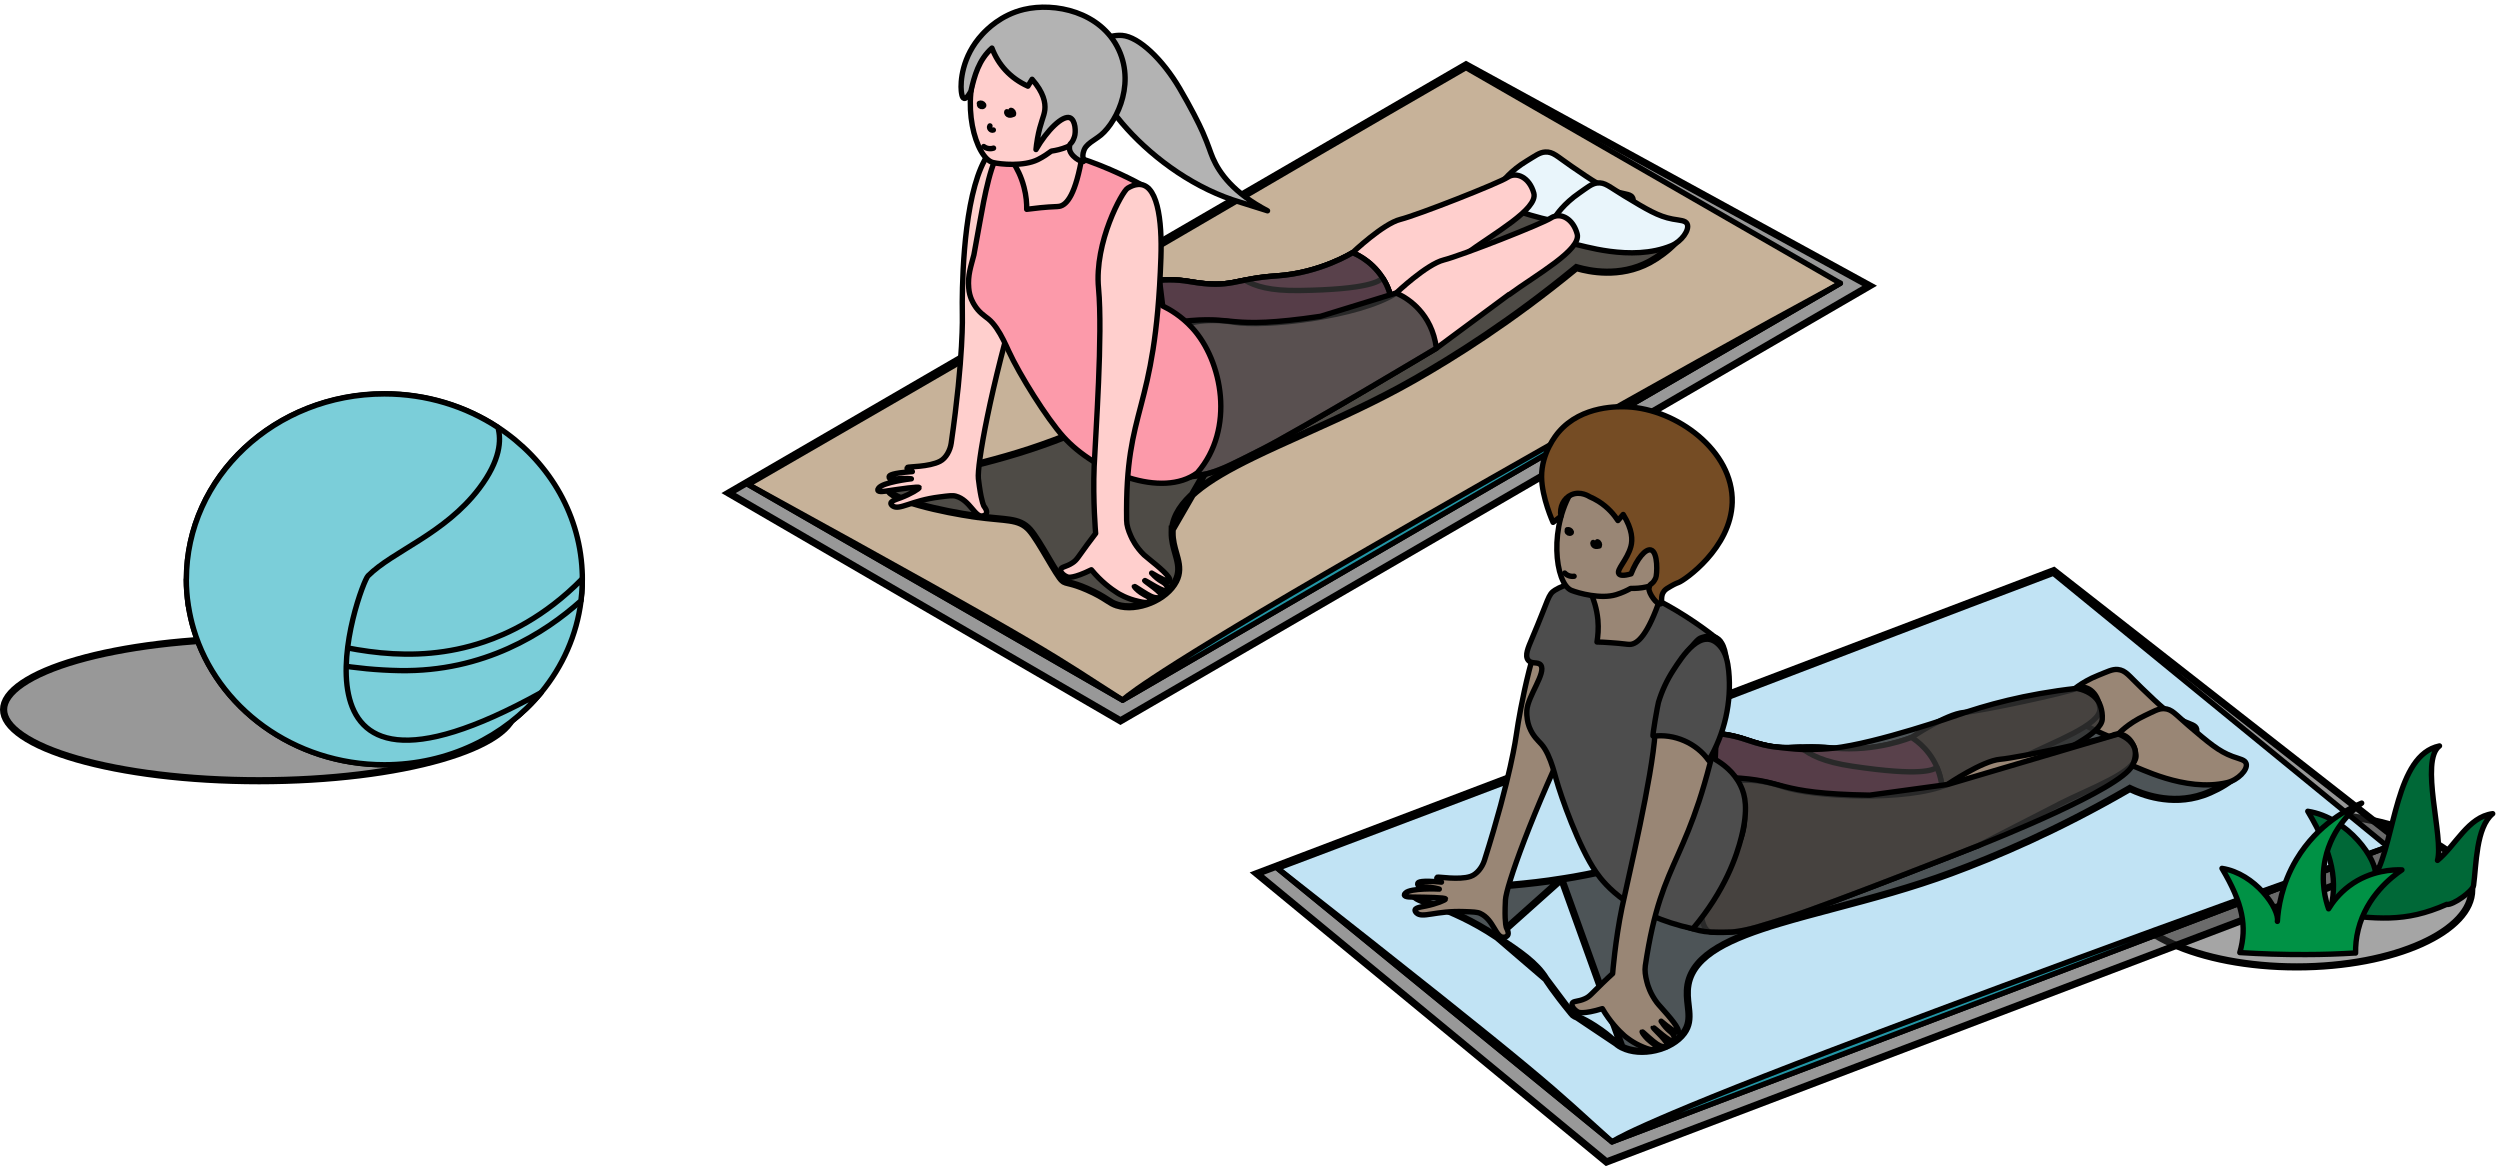 <svg width="348" height="163" viewBox="0 0 348 163" fill="none" xmlns="http://www.w3.org/2000/svg">
<path d="M71.617 98.775C71.617 99.959 70.781 101.197 69.002 102.41C67.239 103.613 64.655 104.715 61.417 105.649C54.949 107.515 45.983 108.676 36.059 108.676C26.135 108.676 17.169 107.515 10.7 105.649C7.462 104.715 4.878 103.613 3.115 102.41C1.336 101.197 0.5 99.959 0.5 98.775C0.5 97.59 1.336 96.353 3.115 95.139C4.878 93.937 7.462 92.834 10.7 91.9C17.169 90.034 26.135 88.873 36.059 88.873C45.983 88.873 54.949 90.034 61.417 91.9C64.655 92.834 67.239 93.937 69.002 95.139C70.781 96.353 71.617 97.59 71.617 98.775Z" fill="#333333" fill-opacity="0.5" stroke="black"/>
<path d="M25.933 80.63C25.933 81.24 25.961 81.837 26.003 82.419C26.044 83.029 26.114 83.626 26.211 84.222C26.211 84.305 26.225 84.388 26.252 84.472C26.419 85.54 26.655 86.566 26.96 87.592C30.191 98.465 40.856 106.454 53.505 106.454C62.38 106.454 70.286 102.515 75.32 96.413C78.302 92.793 80.285 88.41 80.881 83.626C80.923 83.265 80.965 82.904 80.993 82.544C81.048 81.92 81.062 81.282 81.062 80.63V80.575C81.062 80.2 81.062 79.826 81.034 79.437C80.632 71.171 76.097 63.932 69.315 59.48C64.835 56.54 59.385 54.806 53.505 54.806C38.291 54.806 25.947 66.359 25.947 80.616L25.933 80.63Z" fill="#7BCED9" stroke="black" stroke-width="0.75" stroke-linecap="round" stroke-linejoin="round"/>
<path d="M26.209 84.222C26.209 84.305 26.223 84.389 26.251 84.472C26.348 84.902 26.57 85.415 26.944 85.9C32.908 88.993 43.171 93.126 55.625 93.348C67.344 93.556 75.832 88.147 80.866 83.626C80.908 83.265 80.949 82.905 80.977 82.544C81.033 81.92 81.046 81.282 81.046 80.63V80.575C75.721 86.011 70.451 88.314 67.4 89.34C57.289 92.779 48.053 90.311 40.758 88.369C34.808 86.774 30.148 84.666 27.069 83.085C26.709 83.127 26.528 83.251 26.445 83.335C26.265 83.529 26.182 83.834 26.209 84.222Z" fill="#7BCED9" stroke="black" stroke-width="0.75" stroke-linecap="round" stroke-linejoin="round"/>
<path d="M25.933 80.63C25.933 81.24 25.961 81.837 26.003 82.419C26.044 83.029 26.114 83.626 26.211 84.222C26.211 84.305 26.225 84.389 26.252 84.472C26.419 85.54 26.654 86.566 26.96 87.592C30.191 98.465 40.856 106.454 53.504 106.454C62.38 106.454 70.286 102.515 75.32 96.413C37.125 117.576 50.051 81.338 51.23 80.159C54.711 76.678 61.867 74.362 66.707 67.982C69.675 64.057 69.8 61.242 69.315 59.508C64.835 56.568 59.385 54.834 53.504 54.834C38.29 54.834 25.947 66.387 25.947 80.644L25.933 80.63Z" fill="#7BCED9" stroke="black" stroke-width="0.75" stroke-linecap="round" stroke-linejoin="round"/>
<path d="M344.068 123.873C344.068 126.652 341.548 129.335 337.083 131.351C332.664 133.346 326.524 134.592 319.715 134.592C312.906 134.592 306.766 133.346 302.347 131.351C297.882 129.335 295.362 126.652 295.362 123.873C295.362 121.093 297.882 118.411 302.347 116.395C306.766 114.4 312.906 113.153 319.715 113.153C326.524 113.153 332.664 114.4 337.083 116.395C341.548 118.411 344.068 121.093 344.068 123.873Z" fill="#4D4D4D" fill-opacity="0.5" stroke="black"/>
<path d="M260.255 39.786L155.968 100.342L101.419 68.634L204.072 9.031L260.255 39.786Z" fill="#333333" fill-opacity="0.5" stroke="black"/>
<path d="M256.183 39.426L156.272 97.467L104.154 67.455C163.304 33.324 173.248 27.194 204.064 9.414L256.183 39.426Z" fill="#C7B299" stroke="black" stroke-width="0.75" stroke-linecap="round" stroke-linejoin="round"/>
<path d="M156.272 97.453C146.162 91.032 148.478 91.795 104.154 67.441L156.272 97.453Z" fill="#2196A6" stroke="black" stroke-width="0.75" stroke-linecap="round" stroke-linejoin="round"/>
<path d="M256.183 39.426C231.191 52.962 197.976 72.018 184.495 79.853C158.284 95.081 156.272 97.453 156.272 97.453L256.183 39.426Z" fill="#2196A6" stroke="black" stroke-width="0.75" stroke-linecap="round" stroke-linejoin="round"/>
<path d="M163.207 73.654C163.411 71.691 164.62 69.992 166.441 68.448C168.413 66.776 171.172 65.227 174.373 63.664C176.566 62.593 178.968 61.514 181.49 60.381C186.381 58.184 191.723 55.785 196.867 52.847L196.868 52.847C202.424 49.682 210.319 44.732 219.238 37.417L219.438 37.253L219.688 37.322C221.064 37.703 225.419 38.737 229.635 36.463C230.835 35.812 232.192 34.807 233.167 33.782C233.655 33.269 234.028 32.771 234.242 32.329C234.461 31.879 234.48 31.563 234.399 31.355L234.398 31.352C234.332 31.179 234.175 31.016 233.673 30.904C233.161 30.79 232.423 30.762 231.395 30.765C231.028 30.765 230.629 30.77 230.198 30.775C228.249 30.799 225.644 30.83 222.355 30.55L222.355 30.549C219.336 30.29 217.328 29.876 215.687 29.491C215.397 29.423 215.119 29.356 214.851 29.291C213.605 28.991 212.562 28.74 211.325 28.623L211.32 28.622L211.263 28.62C211.212 28.619 211.137 28.617 211.042 28.614C210.851 28.609 210.577 28.604 210.247 28.601C209.585 28.596 208.701 28.603 207.807 28.651L207.805 28.651C197.065 29.193 189.499 34.989 183.759 39.386C183.289 39.746 182.83 40.097 182.384 40.435L163.207 73.654ZM163.207 73.654H163.172L163.164 74.146C163.147 75.195 163.423 76.168 163.669 77.031C163.741 77.285 163.81 77.528 163.869 77.762C164.133 78.819 164.227 79.782 163.662 80.889C163.017 82.147 161.699 83.212 160.146 83.848C158.593 84.484 156.885 84.659 155.505 84.231L155.504 84.23C154.96 84.062 154.636 83.853 154.121 83.521C154.091 83.501 154.06 83.481 154.029 83.461C153.452 83.089 152.69 82.614 151.299 82.003L151.298 82.003C150.216 81.533 149.511 81.327 149.005 81.198C148.893 81.17 148.797 81.146 148.713 81.126C148.399 81.048 148.253 81.012 148.106 80.929L148.097 80.922C148.083 80.912 148.061 80.897 148.035 80.878C147.982 80.838 147.917 80.787 147.857 80.732L147.857 80.732L147.852 80.728C147.787 80.67 147.682 80.549 147.536 80.349C147.395 80.155 147.232 79.911 147.053 79.627C146.7 79.07 146.295 78.383 145.869 77.661L145.843 77.617L145.839 77.609C144.986 76.164 144.037 74.554 143.347 73.769L143.345 73.766C142.565 72.89 141.701 72.577 140.523 72.398C140.016 72.321 139.436 72.266 138.773 72.203C138.681 72.195 138.589 72.186 138.494 72.177C137.708 72.102 136.793 72.01 135.705 71.856L135.635 72.351L135.705 71.856C133.619 71.56 130.559 70.988 128.024 70.281C126.752 69.927 125.636 69.545 124.844 69.156C124.446 68.961 124.155 68.776 123.97 68.609C123.776 68.434 123.764 68.341 123.764 68.331L123.764 68.33C123.762 68.262 123.787 68.15 123.982 67.982C124.183 67.808 124.514 67.621 125.001 67.425C125.969 67.033 127.399 66.659 129.218 66.231C129.821 66.089 130.464 65.941 131.144 65.785C134.529 65.008 138.8 64.028 143.419 62.508L143.419 62.508C160.85 56.767 174.968 46.06 182.374 40.442L182.383 40.436L163.207 73.654Z" fill="#333333" fill-opacity="0.81" stroke="black"/>
<path d="M142.239 20.413L142.169 27.555L142.045 39.995C137.801 54.183 135.984 64.82 136.192 66.637C136.233 67.025 136.289 67.386 136.331 67.705C136.664 70.021 136.969 70.465 136.969 70.465C137.08 70.617 137.468 71.117 137.301 71.477C137.19 71.713 136.885 71.796 136.802 71.81C135.707 72.074 135.055 69.619 133.044 69.064C132.6 68.939 132.004 69.022 130.811 69.175C126.789 69.674 125.208 71.089 124.251 70.423C123.544 69.868 124.528 69.605 125.388 69.286C126.775 68.759 128.009 68.01 127.954 67.871C127.898 67.677 125.444 68.052 123.239 68.371C122.601 68.468 121.921 68.468 122.295 67.955C122.864 67.123 126.747 66.651 126.858 66.651C126.858 66.651 125.929 66.512 124.695 66.679C124.265 66.734 123.724 66.776 123.766 66.346C123.779 66.179 124.112 65.847 126.997 65.652C126.622 65.597 126.109 65.403 126.303 65.07C126.359 64.945 129.341 65.014 130.852 64.21C131.685 63.78 132.267 62.684 132.406 61.7C134.153 49.62 133.959 43.823 133.959 43.823C133.959 43.823 133.682 33.033 135.707 25.808C136.192 24.074 136.816 22.548 137.593 21.425C138.272 20.468 138.883 19.899 139.423 19.594C141.171 18.651 142.225 20.413 142.225 20.413H142.239Z" fill="#FFCFCD" stroke="black" stroke-width="0.75" stroke-linecap="round" stroke-linejoin="round"/>
<path d="M209.128 25.336C209.128 25.336 210.224 23.782 212.54 22.395C213.649 21.73 214.301 21.203 215.092 21.161C216.201 21.106 216.686 21.73 218.767 23.158C221.79 25.238 223.316 26.279 225.299 26.778C226.353 27.041 227.074 27.055 227.282 27.569C227.601 28.387 226.381 29.954 224.924 30.467C219.183 32.478 212.207 29.552 211.527 29.51C211.222 29.496 209.142 25.322 209.142 25.322L209.128 25.336Z" fill="#E9F5FB" stroke="black" stroke-width="0.75" stroke-linecap="round" stroke-linejoin="round"/>
<path d="M204.009 35.362C200.168 38.192 193.913 42.824 193.913 42.824C193.913 42.824 191.944 44.003 189.101 45.695C182.971 49.314 172.791 55.306 169.49 56.956C166.023 58.703 164.206 59.716 162.029 60.285C161.183 60.52 160.281 60.673 159.2 60.784C159.13 60.784 159.061 60.784 158.992 60.784C157.868 60.673 157.188 58.648 156.8 55.93C155.926 49.966 156.384 40.605 156.384 40.605C156.384 40.605 157.813 39.592 160.406 39.149C161.821 38.913 163.596 38.843 165.676 39.204C171.529 40.217 171.723 38.788 177.784 38.4C183.83 37.984 188.282 35.168 188.282 35.168C188.282 35.168 192.526 31.132 194.939 30.536C197.366 29.926 208.669 25.488 209.876 24.67C211.082 23.865 212.899 24.67 213.509 26.889C214.12 29.122 207.851 32.547 204.023 35.376L204.009 35.362Z" fill="#FFCFCD" stroke="black" stroke-width="0.75" stroke-linecap="round" stroke-linejoin="round"/>
<path d="M193.913 42.824C193.913 42.824 178.893 51.811 171.917 55.667C170.919 56.208 170.087 56.651 169.49 56.956C166.023 58.704 164.206 59.716 162.029 60.285C161.016 60.493 160.004 60.659 158.992 60.784C156.884 61.034 154.748 61.117 152.654 60.951C154.304 59.162 155.677 57.497 156.8 55.93C158.368 53.753 159.463 51.783 160.198 50.008C161.627 46.555 161.696 43.809 161.183 41.632C160.947 40.619 160.614 39.829 160.392 39.149C161.807 38.913 163.582 38.844 165.662 39.205C171.529 40.217 171.751 38.775 177.77 38.4C183.817 37.984 188.269 35.169 188.269 35.169C188.269 35.169 190.793 36.056 192.485 38.719C193.275 39.953 193.733 41.368 193.913 42.838V42.824Z" fill="#FD81B7" stroke="black" stroke-width="0.75" stroke-linecap="round" stroke-linejoin="round"/>
<path d="M193.912 42.824C193.912 42.824 178.892 51.811 171.916 55.667L160.197 50.008C161.626 46.555 161.695 43.809 161.182 41.632C160.946 40.619 160.614 39.829 160.392 39.149C161.806 38.913 163.581 38.844 165.662 39.205C169.573 39.884 170.959 39.468 173.276 38.997C174.76 39.856 176.784 40.494 180.848 40.439C190.625 40.3 191.943 39.121 192.484 38.719C193.163 39.787 193.704 41.132 193.912 42.838V42.824Z" fill="#ED68A3" stroke="black" stroke-width="0.75" stroke-linecap="round" stroke-linejoin="round"/>
<path d="M193.912 42.824C193.912 42.824 178.892 51.811 171.916 55.667L160.197 50.008C161.626 46.555 161.695 43.809 161.182 41.632C160.946 40.619 160.614 39.829 160.392 39.149C161.806 38.913 163.581 38.844 165.662 39.205C171.528 40.217 171.75 38.775 177.769 38.4C183.816 37.984 188.268 35.169 188.268 35.169C188.268 35.169 190.792 36.056 192.484 38.719C193.316 40.009 193.538 40.966 193.912 42.838V42.824Z" fill="#333333" fill-opacity="0.81" stroke="black" stroke-width="0.75" stroke-linecap="round" stroke-linejoin="round"/>
<path d="M216.615 29.996C216.615 29.996 217.628 28.387 219.847 26.861C220.914 26.126 221.539 25.572 222.315 25.474C223.425 25.35 223.938 25.96 226.101 27.264C229.25 29.163 230.817 30.12 232.828 30.495C233.896 30.689 234.617 30.675 234.852 31.174C235.227 31.979 234.09 33.602 232.661 34.198C227.044 36.542 219.916 34.017 219.236 34.017C218.931 34.017 216.615 29.982 216.615 29.982V29.996Z" fill="#E9F5FB" stroke="black" stroke-width="0.75" stroke-linecap="round" stroke-linejoin="round"/>
<path d="M210.055 40.993C206.214 43.823 199.959 48.469 199.959 48.469C199.959 48.469 196.145 50.757 191.457 53.517C185.535 56.998 178.24 61.255 175.536 62.601C172.069 64.334 170.252 65.347 168.075 65.929C167.229 66.165 166.327 66.318 165.245 66.429C165.176 66.429 165.107 66.429 165.037 66.429C163.914 66.318 163.234 64.307 162.846 61.588C161.972 55.611 162.43 46.264 162.43 46.264C162.43 46.264 163.859 45.251 166.452 44.807C167.867 44.572 169.642 44.502 171.722 44.849C176.077 45.598 189.155 44.1 194.328 40.813C194.328 40.813 198.572 36.777 200.985 36.181C203.412 35.571 214.715 31.133 215.922 30.328C216.157 30.176 216.393 30.093 216.657 30.051C217.766 29.884 219.056 30.758 219.542 32.561C220.152 34.78 213.883 38.22 210.055 41.035V40.993Z" fill="#FFCFCD" stroke="black" stroke-width="0.75" stroke-linecap="round" stroke-linejoin="round"/>
<path d="M199.959 48.469C199.959 48.469 180.39 60.174 175.536 62.601C172.069 64.335 170.252 65.347 168.074 65.93C167.062 66.138 166.05 66.304 165.037 66.429C162.929 66.692 161.168 66.013 159.06 65.86C160.71 64.071 161.709 63.142 162.832 61.589C167.145 55.597 169.461 49.87 164.33 44.766C172.263 43.823 170.418 46.014 183.816 44.031L194.314 40.799C194.453 40.841 195.618 41.299 196.852 42.408C197.088 42.616 197.31 42.838 197.546 43.102C198.627 44.294 199.64 46.028 199.945 48.483L199.959 48.469Z" fill="#333333" fill-opacity="0.81" stroke="black" stroke-width="0.75" stroke-linecap="round" stroke-linejoin="round"/>
<path d="M166.662 65.819C161.752 69.452 152.418 65.708 148.022 60.798C145.692 58.205 141.906 52.144 140.394 48.843C139.992 47.969 139.437 46.721 138.73 45.695C138.383 45.196 138.009 44.738 137.593 44.405C137.024 43.947 136.261 43.49 135.623 42.436C135.485 42.2 134.944 41.382 134.847 40.078C134.694 38.289 135.152 37.096 135.568 35.474C135.609 35.307 135.873 33.809 136.414 30.814C136.969 27.693 138.05 21.771 139.437 20.981C139.964 20.676 140.56 20.523 140.56 20.523C141.018 20.398 141.545 20.343 142.252 20.384C144.957 20.509 147.717 21.147 150.227 21.979C151.239 22.298 152.21 22.659 153.126 23.02C157.037 24.573 159.824 26.237 159.824 26.237L160.809 34.17L161.849 42.588C162.82 43.06 164.443 43.989 165.94 45.626C170.184 50.244 171.945 59.716 166.689 65.791L166.662 65.819Z" fill="#FC9AAA" stroke="black" stroke-width="0.75" stroke-linecap="round" stroke-linejoin="round"/>
<path d="M141.03 22.617C141.53 23.38 142.154 24.545 142.542 26.057C142.861 27.263 142.931 28.331 142.917 29.136C143.36 29.08 144.026 28.997 144.83 28.914C146.522 28.747 147.133 28.789 147.479 28.719C148.506 28.525 149.754 27.069 150.669 21.494L150.642 21.424C150.517 20.773 149.504 20.634 149.088 20.19C148.228 19.192 147.077 20.232 146.12 20.828C145.066 21.508 143.444 22.27 141.044 22.603L141.03 22.617Z" fill="#FFCFCD" stroke="black" stroke-width="0.75" stroke-linecap="round" stroke-linejoin="round"/>
<path d="M136.399 8.207C133.528 14.24 135.844 22.09 138.257 22.631C139.284 22.866 142.474 23.199 144.471 22.215C145.275 21.812 145.899 21.369 146.343 21.036C147.688 20.842 149.269 20.356 150.545 19.177C154.581 15.433 153.735 6.39 148.895 3.256C148.617 3.076 146.107 1.689 143.056 2.05C140.046 2.382 137.647 5.6 136.399 8.207Z" fill="#FFCFCD" stroke="black" stroke-width="0.75" stroke-linecap="round" stroke-linejoin="round"/>
<path d="M176.438 29.343C176.328 29.316 171.723 27.873 171.584 27.818C159.227 23.643 149.228 10.579 152.501 6.571C152.875 6.113 153.375 5.586 154.11 5.253C154.11 5.253 155.039 4.837 156.218 4.934C158.52 5.128 161.807 8.235 164.192 12.285C165.746 14.934 166.897 17.208 167.424 18.415C168.27 20.356 168.436 21.091 168.838 22.02C169.754 24.128 171.723 26.861 176.438 29.343Z" fill="#B3B3B3" stroke="black" stroke-width="0.75" stroke-linecap="round" stroke-linejoin="round"/>
<path d="M150.824 22.465C150.574 22.659 148.841 21.688 148.868 20.606C148.868 19.733 149.146 20.273 149.562 19.039C149.784 18.387 149.714 16.695 148.924 16.39C147.925 16.016 145.762 18.096 144.208 20.814C144.236 20.468 144.306 19.927 144.417 19.289C144.805 17.07 145.332 16.279 145.443 15.267C145.54 14.31 145.304 12.909 143.668 11.037C143.473 11.37 143.265 11.675 143.085 11.994C140.617 10.884 138.952 8.998 138.078 6.696C136.234 8.346 135.651 10.538 135.152 12.687C135.083 12.826 134.584 13.783 134.209 13.7C133.904 13.63 133.835 12.909 133.807 12.618C133.696 11.495 133.835 7.902 136.747 4.768C137.343 4.13 139.313 2.078 142.53 1.315C146.816 0.302 153.237 1.62 155.72 6.904C158.16 12.119 155.068 17.638 152.835 19.108C152.613 19.247 151.961 19.705 151.836 19.802C151.268 20.246 150.963 20.551 150.81 21.189C150.782 21.272 150.754 21.369 150.754 21.452C150.657 22.021 150.963 22.368 150.838 22.465H150.824Z" fill="#B3B3B3" stroke="black" stroke-width="0.75" stroke-linecap="round" stroke-linejoin="round"/>
<path d="M162.833 80.88C162.653 81.102 161.39 80.422 160.309 79.771C160.836 80.367 161.321 80.714 161.682 80.922C161.917 81.061 162.264 81.241 162.444 81.629C162.472 81.685 162.639 82.059 162.5 82.198C162.126 82.614 159.407 80.714 159.338 80.811C159.282 80.894 161.945 82.558 161.709 83.058C161.64 83.224 161.279 83.224 161.03 83.21C160.475 83.183 160.045 82.96 158.95 82.267C158.214 81.796 157.923 81.601 157.895 81.629C157.868 81.671 158.256 82.115 158.797 82.489C159.518 82.988 160.128 83.113 160.128 83.432C160.128 83.543 160.059 83.626 160.017 83.668C159.726 84.001 159.033 83.834 158.492 83.709C156.869 83.363 155.704 82.641 155.552 82.544C154.636 81.962 153.277 80.963 151.918 79.313C149.394 80.561 148.687 80.339 148.687 80.339C148.118 80.173 147.591 79.674 147.646 79.299C147.702 78.883 148.409 78.939 149.297 78.342C149.921 77.926 150.018 77.607 151.336 75.818C151.821 75.166 152.237 74.625 152.514 74.251C152.514 74.251 152.112 69.605 152.306 64.959C152.514 60.327 153.513 46.597 152.917 40.134C152.306 33.671 156.245 26.626 156.952 26.21C157.41 25.932 157.812 25.766 158.187 25.71C161.155 25.183 161.779 30.689 161.598 35.89C160.836 58.08 156.592 56.152 156.828 72.434C156.828 73.114 157.063 73.835 157.41 74.612C157.577 75 158.117 76.137 159.255 77.247C159.379 77.358 159.643 77.579 159.99 77.857C161.141 78.786 163.124 80.395 162.791 80.825L162.833 80.88Z" fill="#FFCFCD" stroke="black" stroke-width="0.75" stroke-linecap="round" stroke-linejoin="round"/>
<path d="M136.331 14.393C136.539 14.296 136.816 14.393 136.927 14.601C136.927 14.615 136.941 14.643 136.941 14.671C136.941 14.698 136.927 14.726 136.899 14.754C136.747 14.92 136.414 14.837 136.358 14.615" stroke="black" stroke-width="0.75" stroke-linecap="round" stroke-linejoin="round"/>
<path d="M140.726 15.364C140.962 15.392 141.142 15.669 141.073 15.905C140.878 15.988 140.671 16.057 140.462 16.016C140.254 15.974 140.074 15.752 140.157 15.558" stroke="black" stroke-width="0.75" stroke-linecap="round" stroke-linejoin="round"/>
<path d="M136.94 20.398C137.315 20.689 137.842 20.773 138.299 20.62" stroke="black" stroke-width="0.75" stroke-linecap="round" stroke-linejoin="round"/>
<path d="M137.8 17.527C137.605 17.805 137.966 18.235 138.271 18.096" stroke="black" stroke-width="0.75" stroke-linecap="round" stroke-linejoin="round"/>
<path d="M336.35 118.894L223.616 161.746L174.937 121.607L285.887 79.436L336.35 118.894Z" fill="#333333" fill-opacity="0.5" stroke="black"/>
<path d="M332.379 117.868L224.383 158.947L177.826 120.877C241.733 96.787 252.537 92.349 285.822 79.798L332.379 117.868Z" fill="#C1E3F4" stroke="black" stroke-width="0.75" stroke-linecap="round" stroke-linejoin="round"/>
<path d="M224.397 158.933C215.465 150.958 217.615 152.082 177.839 120.863L224.397 158.933Z" fill="#2196A6" stroke="black" stroke-width="0.75" stroke-linecap="round" stroke-linejoin="round"/>
<path d="M332.393 117.881C305.543 127.187 269.679 140.598 255.102 146.146C226.769 156.922 224.397 158.947 224.397 158.947L332.393 117.881Z" fill="#2196A6" stroke="black" stroke-width="0.75" stroke-linecap="round" stroke-linejoin="round"/>
<path d="M225.784 145.754L225.785 145.755C227.077 146.404 228.793 146.51 230.43 146.136C232.067 145.76 233.541 144.923 234.38 143.784C235.108 142.789 235.168 141.824 235.077 140.738C235.057 140.501 235.029 140.254 235 139.997C234.898 139.115 234.784 138.122 234.963 137.101V137.086L234.971 137.042C235.362 134.904 236.9 133.278 239.117 131.949C241.334 130.619 244.307 129.538 247.72 128.515C250.054 127.815 252.596 127.141 255.264 126.433C260.449 125.058 266.113 123.556 271.666 121.49L271.667 121.49C277.679 119.265 286.265 115.657 296.249 109.89L296.475 109.76L296.711 109.871C298.016 110.482 302.146 112.197 306.669 110.641L306.669 110.641C307.955 110.199 309.457 109.429 310.585 108.576C311.149 108.149 311.598 107.717 311.881 107.315C312.17 106.906 312.24 106.596 312.194 106.376L312.194 106.374C312.156 106.19 312.026 106.003 311.548 105.811C311.06 105.615 310.336 105.468 309.321 105.304C308.962 105.246 308.571 105.187 308.149 105.123C306.221 104.83 303.643 104.438 300.44 103.624C297.498 102.882 295.581 102.148 294.024 101.502C293.742 101.385 293.474 101.271 293.214 101.162C292.042 100.667 291.06 100.252 289.868 99.938L289.864 99.937L289.807 99.926C289.758 99.916 289.684 99.902 289.59 99.884C289.401 99.849 289.131 99.799 288.804 99.744C288.151 99.632 287.277 99.495 286.388 99.392C275.677 98.19 267.246 102.708 260.865 106.127C260.363 106.396 259.874 106.658 259.398 106.91L259.164 106.468L259.398 106.91C251.189 111.25 235.507 119.526 217.372 122.37L225.784 145.754ZM225.784 145.754C225.278 145.502 224.994 145.245 224.545 144.839C224.515 144.812 224.485 144.784 224.453 144.756C223.944 144.296 223.267 143.706 221.99 142.883C221.001 142.243 220.339 141.925 219.859 141.716C219.749 141.668 219.655 141.628 219.573 141.593C219.279 141.468 219.142 141.41 219.01 141.303L219 141.293C218.986 141.281 218.966 141.262 218.943 141.239C218.896 141.191 218.839 141.131 218.791 141.073L218.791 141.072M225.784 145.754L218.791 141.072M218.791 141.072C217.487 139.485 216.586 138.281 216.012 137.476C215.725 137.073 215.52 136.77 215.387 136.57C215.321 136.469 215.273 136.394 215.242 136.345C215.234 136.333 215.227 136.322 215.221 136.312C215.215 136.304 215.211 136.296 215.207 136.291L215.2 136.278L215.198 136.275L215.198 136.275L215.198 136.275M218.791 141.072L215.198 136.275M215.198 136.275L215.198 136.275L215.198 136.275ZM208.393 130.439C211.536 132.53 213.856 134.073 215.198 136.275L208.393 130.439ZM208.393 130.439L208.363 130.419M208.393 130.439L208.363 130.419M208.363 130.419L208.363 130.419C204.908 128.115 201.943 126.89 199.871 126.101C199.591 125.995 199.33 125.897 199.088 125.807C198.426 125.559 197.909 125.365 197.528 125.185C197.268 125.063 197.122 124.968 197.049 124.9C197.045 124.897 197.043 124.894 197.04 124.891C197.063 124.825 197.127 124.736 197.3 124.629C197.527 124.49 197.884 124.359 198.395 124.244C199.415 124.013 200.887 123.876 202.751 123.748C203.369 123.705 204.028 123.663 204.723 123.62C208.191 123.401 212.566 123.124 217.372 122.37L208.363 130.419Z" fill="#333333" fill-opacity="0.81" stroke="black"/>
<path d="M223.038 80.644L221.804 87.675L219.655 99.935C213.164 113.249 209.655 123.443 209.558 125.274C209.544 125.662 209.53 126.023 209.516 126.341C209.461 128.685 209.697 129.157 209.697 129.157C209.78 129.323 210.085 129.878 209.863 130.211C209.711 130.433 209.406 130.46 209.309 130.46C208.185 130.544 207.935 128.006 206.049 127.146C205.633 126.952 205.037 126.938 203.83 126.896C199.781 126.744 197.992 127.881 197.16 127.063C196.549 126.397 197.562 126.3 198.463 126.12C199.919 125.828 201.251 125.287 201.223 125.135C201.195 124.927 198.713 124.899 196.494 124.871C195.856 124.871 195.176 124.76 195.634 124.317C196.327 123.582 200.238 123.748 200.349 123.762C200.349 123.762 199.448 123.471 198.214 123.443C197.784 123.429 197.243 123.387 197.354 122.958C197.395 122.791 197.783 122.514 200.654 122.791C200.294 122.68 199.822 122.389 200.058 122.112C200.127 122.001 203.068 122.541 204.69 122.001C205.578 121.709 206.327 120.725 206.632 119.768C210.321 108.132 211.056 102.39 211.056 102.39C211.056 102.39 212.526 91.697 215.702 84.902C216.465 83.265 217.325 81.864 218.282 80.88C219.1 80.034 219.807 79.576 220.39 79.382C222.276 78.73 223.025 80.644 223.025 80.644H223.038Z" fill="#998675" stroke="black" stroke-width="0.75" stroke-linecap="round" stroke-linejoin="round"/>
<path d="M288.248 96.343C288.248 96.343 289.593 94.984 292.09 93.999C293.296 93.528 294.031 93.112 294.808 93.195C295.917 93.32 296.292 94.027 298.109 95.761C300.758 98.313 302.089 99.589 303.961 100.393C304.96 100.823 305.667 100.962 305.778 101.489C305.958 102.349 304.502 103.694 302.977 103.957C296.985 105.011 290.578 100.989 289.912 100.837C289.621 100.767 288.234 96.316 288.234 96.316L288.248 96.343Z" fill="#998675" stroke="black" stroke-width="0.75" stroke-linecap="round" stroke-linejoin="round"/>
<path d="M281.563 105.414C277.319 107.577 270.384 111.141 270.384 111.141C270.384 111.141 268.249 111.987 265.184 113.194C258.554 115.774 247.543 120.031 244.006 121.127C240.289 122.278 238.334 122.985 236.101 123.193C235.227 123.276 234.312 123.29 233.216 123.235C233.147 123.235 233.078 123.235 233.008 123.207C231.926 122.916 231.58 120.808 231.635 118.062C231.732 112.029 233.716 102.876 233.716 102.876C233.716 102.876 235.283 102.113 237.918 102.085C239.36 102.085 241.121 102.307 243.105 102.987C248.708 104.928 249.138 103.569 255.184 104.152C261.217 104.734 266.057 102.668 266.057 102.668C266.057 102.668 270.898 99.381 273.38 99.173C275.876 98.965 287.748 96.413 289.066 95.816C290.397 95.22 292.061 96.302 292.297 98.604C292.533 100.906 285.793 103.278 281.563 105.441V105.414Z" fill="#998675" stroke="black" stroke-width="0.75" stroke-linecap="round" stroke-linejoin="round"/>
<path d="M270.385 111.142C270.385 111.142 254.103 117.577 246.6 120.253C245.532 120.628 244.645 120.933 244.007 121.127C240.29 122.278 238.335 122.986 236.102 123.194C235.075 123.235 234.035 123.235 233.023 123.194C230.901 123.096 228.779 122.833 226.74 122.334C228.654 120.836 230.277 119.407 231.65 118.048C233.55 116.162 234.951 114.387 235.963 112.75C237.932 109.575 238.445 106.87 238.293 104.637C238.224 103.597 238.016 102.765 237.919 102.058C239.361 102.058 241.122 102.28 243.105 102.959C248.722 104.915 249.194 103.528 255.185 104.124C261.218 104.707 266.058 102.64 266.058 102.64C266.058 102.64 268.402 103.916 269.636 106.828C270.219 108.174 270.441 109.644 270.385 111.114V111.142Z" fill="#FD81B7" stroke="black" stroke-width="0.75" stroke-linecap="round" stroke-linejoin="round"/>
<path d="M270.386 111.141C270.386 111.141 254.104 117.576 246.601 120.253L235.95 112.764C237.919 109.588 238.432 106.884 238.28 104.651C238.211 103.611 238.003 102.778 237.906 102.071C239.348 102.071 241.109 102.293 243.092 102.973C246.851 104.276 248.279 104.096 250.637 104.013C251.968 105.095 253.854 106.065 257.863 106.662C267.529 108.104 269.027 107.161 269.623 106.842C270.123 108.007 270.441 109.422 270.372 111.127L270.386 111.141Z" fill="#ED68A3" stroke="black" stroke-width="0.75" stroke-linecap="round" stroke-linejoin="round"/>
<path d="M270.386 111.142C270.386 111.142 254.104 117.577 246.601 120.253L235.95 112.764C237.919 109.588 238.432 106.884 238.28 104.651C238.211 103.611 238.003 102.779 237.906 102.071C239.348 102.071 241.109 102.293 243.092 102.973C244.979 103.625 246.268 103.902 247.406 104.013C248.321 104.096 249.43 104.277 250.942 104.332C250.942 104.332 253.05 104.388 255.186 104.152C261.371 103.444 272.452 99.547 272.452 99.547C276.294 98.202 281.842 96.621 289.081 95.817C289.705 95.942 291.3 96.344 292.132 97.717C292.132 97.717 292.742 98.729 292.632 100.144C292.354 103.902 272.771 110.379 270.4 111.155L270.386 111.142Z" fill="#333333" fill-opacity="0.81" stroke="black" stroke-width="0.75" stroke-linecap="round" stroke-linejoin="round"/>
<path d="M294.879 102.169C294.879 102.169 296.141 100.74 298.568 99.603C299.747 99.062 300.454 98.604 301.23 98.646C302.34 98.701 302.756 99.381 304.67 101.017C307.471 103.403 308.858 104.596 310.786 105.303C311.812 105.677 312.52 105.761 312.672 106.301C312.908 107.147 311.535 108.576 310.023 108.936C304.101 110.337 297.472 106.69 296.806 106.593C296.501 106.537 294.879 102.182 294.879 102.182V102.169Z" fill="#998675" stroke="black" stroke-width="0.75" stroke-linecap="round" stroke-linejoin="round"/>
<path d="M286.626 111.946C282.382 114.109 275.447 117.688 275.447 117.688C275.447 117.688 271.314 119.324 266.238 121.279C259.831 123.762 251.94 126.772 249.055 127.659C245.352 128.81 243.383 129.518 241.15 129.726C240.276 129.809 239.361 129.823 238.265 129.767C238.196 129.767 238.127 129.753 238.057 129.726C236.976 129.434 236.629 127.34 236.684 124.58C236.795 118.547 238.765 109.394 238.765 109.394C238.765 109.394 240.332 108.631 242.967 108.604C244.409 108.604 246.17 108.811 248.154 109.505C252.328 110.961 265.476 111.599 271.106 109.186C271.106 109.186 275.947 105.899 278.429 105.691C280.926 105.483 292.797 102.931 294.115 102.335C294.364 102.224 294.628 102.168 294.891 102.182C296.015 102.196 297.138 103.264 297.332 105.122C297.568 107.411 290.842 109.782 286.598 111.946H286.626Z" fill="#998675" stroke="black" stroke-width="0.75" stroke-linecap="round" stroke-linejoin="round"/>
<path d="M275.448 117.688C275.448 117.688 254.228 126.065 249.055 127.673C245.352 128.824 243.383 129.532 241.15 129.74C240.124 129.781 239.084 129.781 238.071 129.74C235.95 129.657 234.313 128.713 232.274 128.2C234.188 126.702 235.325 125.954 236.698 124.594C241.927 119.38 245.144 114.096 240.901 108.243C248.889 108.59 246.698 110.462 260.248 110.684L271.121 109.2C279.04 106.856 286.959 104.513 294.878 102.169C295.432 102.391 296.819 103.015 297.18 104.291C297.18 104.291 297.471 105.289 296.806 106.579C295.141 109.866 277.167 117.008 275.448 117.688Z" fill="#333333" fill-opacity="0.81" stroke="black" stroke-width="0.75" stroke-linecap="round" stroke-linejoin="round"/>
<path d="M235.631 129.281C226.922 127.367 223.441 123.235 222.192 121.432C219.779 117.964 217.283 110.878 216.603 108.409C216.354 107.48 215.993 106.162 215.466 105.039C215.203 104.484 214.911 103.985 214.551 103.583C214.065 103.042 213.386 102.459 212.928 101.322C212.887 101.225 212.803 101.017 212.72 100.712C212.72 100.712 212.47 99.838 212.54 98.867C212.692 96.842 215.258 93.653 214.481 92.585C214.093 92.058 213.192 92.501 212.72 91.891C212.221 91.253 212.72 90.144 213.247 88.896C215.674 83.182 215.466 82.766 216.465 82.141C217.727 81.351 220.001 80.81 220.181 80.769C220.237 80.769 221.36 80.491 221.36 80.491C221.832 80.45 222.359 80.491 223.052 80.63C225.701 81.198 228.308 82.266 230.652 83.487C231.595 83.972 232.497 84.485 233.343 84.985C236.963 87.148 239.431 89.256 239.431 89.256L239.112 97.245L238.766 105.718C239.723 106.273 241.359 107.396 242.302 109.38C242.94 110.697 243.37 112.625 242.413 116.481C241.761 119.129 240.139 123.956 235.645 129.281H235.631Z" fill="#4D4D4D" stroke="black" stroke-width="0.75" stroke-linecap="round" stroke-linejoin="round"/>
<path d="M221.483 82.627C221.843 83.459 222.273 84.707 222.426 86.275C222.537 87.509 222.426 88.577 222.301 89.367C222.745 89.367 223.41 89.409 224.215 89.465C225.907 89.575 226.503 89.714 226.864 89.7C227.918 89.686 229.374 88.438 231.177 83.085V83.016C231.135 82.35 230.164 82.045 229.832 81.546C229.152 80.422 227.835 81.254 226.794 81.698C225.643 82.197 223.91 82.697 221.496 82.627H221.483Z" fill="#998675" stroke="black" stroke-width="0.75" stroke-linecap="round" stroke-linejoin="round"/>
<path d="M219.252 67.649C215.438 73.127 216.464 81.268 218.753 82.184C219.737 82.572 222.816 83.432 224.952 82.78C225.812 82.517 226.505 82.184 226.991 81.906C228.35 81.934 229.986 81.712 231.443 80.755C236.033 77.718 236.657 68.662 232.4 64.778C232.15 64.557 229.903 62.781 226.838 62.643C223.815 62.49 220.916 65.278 219.266 67.649H219.252Z" fill="#998675" stroke="black" stroke-width="0.75" stroke-linecap="round" stroke-linejoin="round"/>
<path d="M231.165 84.056C230.68 84.278 229.431 82.53 229.542 81.892C229.64 81.337 229.75 81.379 229.986 81.171C229.986 81.171 230.222 81.004 230.472 80.464C230.68 80.02 230.832 76.802 229.792 76.553C229.057 76.372 227.892 77.731 227.046 79.881C225.923 80.2 225.507 80.089 225.354 79.881C224.952 79.313 226.491 77.995 227.018 76.081C227.268 75.152 227.254 73.723 225.95 71.615C225.701 71.907 225.451 72.184 225.215 72.461C224.716 71.685 223.856 70.631 222.511 69.785C222.081 69.521 221.679 69.313 221.29 69.147C221.221 69.105 220.001 68.301 218.739 68.869C217.671 69.341 217.047 70.589 217.283 71.865C216.617 72.378 216.187 72.711 216.187 72.711C216.187 72.711 214.62 69.272 214.592 66.401C214.564 63.017 216.658 60.493 216.95 60.16C220.209 56.332 225.534 56.596 226.547 56.637C233.315 56.956 241.317 62.698 241.123 69.937C240.942 76.331 234.466 80.783 233.675 81.074C233.634 81.088 233.162 81.254 232.58 81.601C232.122 81.864 231.859 82.017 231.651 82.267C231.04 83.016 231.484 83.903 231.151 84.056H231.165Z" fill="#754C24" stroke="black" stroke-width="0.75" stroke-linecap="round" stroke-linejoin="round"/>
<path d="M233.549 143.65C233.327 143.844 232.19 142.956 231.233 142.152C231.663 142.832 232.079 143.248 232.398 143.511C232.606 143.678 232.925 143.913 233.036 144.343C233.05 144.413 233.147 144.801 233.008 144.912C232.564 145.259 230.193 142.942 230.123 143.026C230.054 143.109 232.412 145.175 232.107 145.633C232.01 145.786 231.663 145.73 231.413 145.675C230.872 145.55 230.484 145.259 229.513 144.413C228.861 143.83 228.612 143.594 228.584 143.622C228.542 143.65 228.861 144.163 229.333 144.621C229.957 145.231 230.539 145.453 230.484 145.772C230.47 145.883 230.373 145.952 230.345 145.994C229.999 146.271 229.347 145.994 228.834 145.799C227.28 145.189 226.254 144.288 226.115 144.177C225.311 143.456 224.132 142.249 223.05 140.405C220.36 141.237 219.694 140.89 219.694 140.89C219.167 140.626 218.723 140.058 218.834 139.697C218.959 139.295 219.639 139.475 220.623 139.018C221.303 138.713 221.455 138.407 223.05 136.868C223.633 136.299 224.132 135.842 224.479 135.523C224.479 135.523 224.84 130.877 225.783 126.328C226.74 121.779 229.957 108.409 230.401 101.933C230.845 95.456 235.865 89.146 236.642 88.841C237.127 88.646 237.557 88.549 237.945 88.549C240.955 88.508 240.678 94.041 239.651 99.145C235.297 120.919 231.427 118.326 229.028 134.427C228.931 135.093 229.028 135.842 229.25 136.674C229.347 137.09 229.693 138.296 230.65 139.572C230.748 139.711 230.983 139.961 231.275 140.294C232.259 141.403 233.965 143.303 233.563 143.664L233.549 143.65Z" fill="#998675" stroke="black" stroke-width="0.75" stroke-linecap="round" stroke-linejoin="round"/>
<path d="M218.17 73.737C218.392 73.682 218.655 73.82 218.725 74.042C218.725 74.07 218.725 74.084 218.725 74.112C218.725 74.139 218.697 74.167 218.669 74.181C218.489 74.32 218.17 74.181 218.156 73.945" stroke="black" stroke-width="0.75" stroke-linecap="round" stroke-linejoin="round"/>
<path d="M222.356 75.416C222.592 75.485 222.717 75.79 222.62 75.998C222.412 76.04 222.19 76.095 221.996 76.012C221.802 75.929 221.663 75.679 221.774 75.513" stroke="black" stroke-width="0.75" stroke-linecap="round" stroke-linejoin="round"/>
<path d="M217.81 79.77C218.142 80.117 218.642 80.283 219.113 80.214" stroke="black" stroke-width="0.75" stroke-linecap="round" stroke-linejoin="round"/>
<path d="M230.11 102.487C233.037 102.085 236.143 103.43 237.849 105.857C240.068 102.141 241.066 97.703 240.637 93.403C240.512 92.155 240.248 90.852 239.402 89.908C236.892 87.093 234.174 91.365 232.912 93.32C232.024 94.693 231.331 96.191 230.859 97.758C230.748 98.133 229.972 102.515 230.11 102.487Z" fill="#4D4D4D" stroke="black" stroke-width="0.75" stroke-linecap="round" stroke-linejoin="round"/>
<path d="M340.59 125.898C341.449 126.022 344.209 124.053 344.32 123.263C344.709 120.406 344.653 115.191 346.983 113.263C343.544 113.721 341.866 117.646 339.3 119.768C340.187 116.578 336.79 105.913 339.577 103.833C333.433 105.122 333.447 116.758 330.632 121.903C331.034 119.795 326.887 113.804 321.243 112.93C324.765 118.838 325.514 122.763 324.252 127.174C330.868 127.867 334.64 128.519 340.59 125.884V125.898Z" fill="#006837" stroke="black" stroke-width="0.75" stroke-linecap="round" stroke-linejoin="round"/>
<path d="M327.898 132.666C327.884 131.695 327.967 130.586 328.272 129.379C329.437 124.733 332.946 122.042 334.347 121.086C333.196 121.044 329.992 121.113 327.024 123.318C325.582 124.4 324.68 125.621 324.139 126.508C323.723 125.329 323.016 122.75 323.668 119.615C324.625 115.011 327.87 112.445 328.744 111.793C327.094 112.487 322.642 114.637 319.66 119.643C317.58 123.124 317.122 126.453 317.011 128.256C317.33 126.522 313.932 121.599 309.3 120.877C312.198 125.745 312.822 128.963 311.782 132.597C314.667 132.777 317.732 132.888 320.95 132.874C323.363 132.874 325.679 132.791 327.898 132.652V132.666Z" fill="#009245" stroke="black" stroke-width="0.75" stroke-linecap="round" stroke-linejoin="round"/>
</svg>
